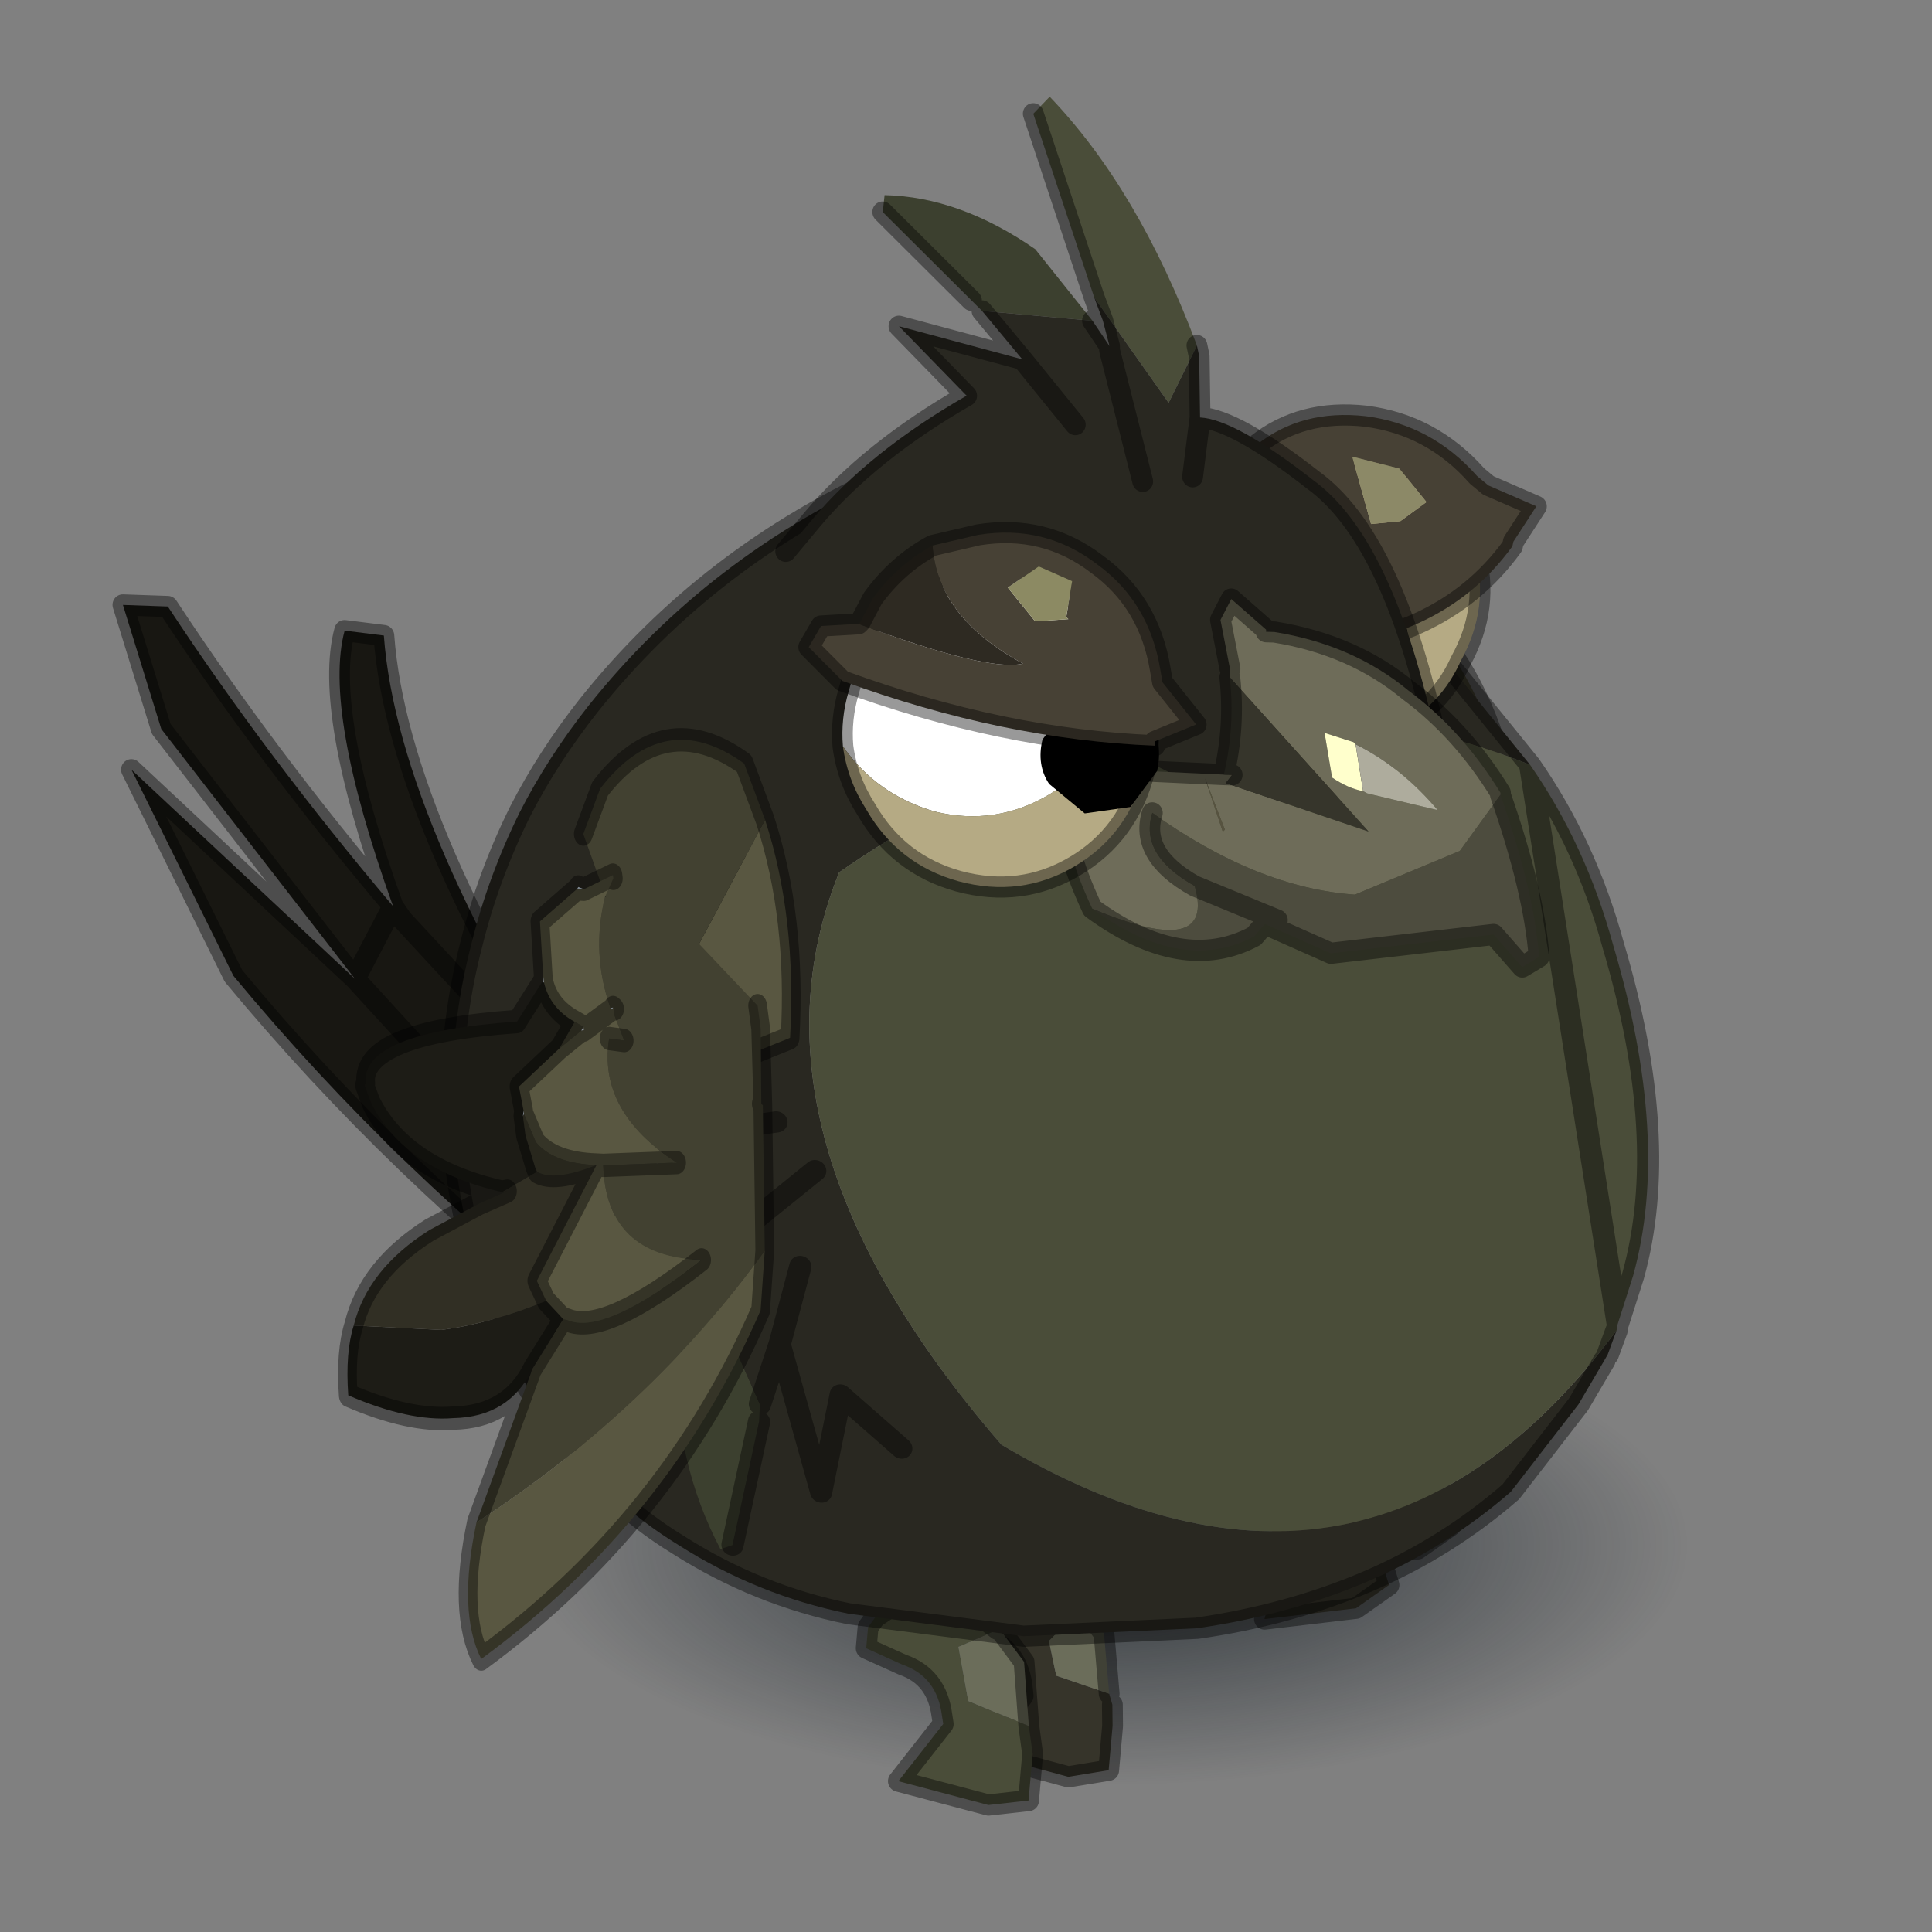 <?xml version="1.0" encoding="UTF-8" standalone="no"?>
<svg xmlns:xlink="http://www.w3.org/1999/xlink" height="440.0px" width="440.0px" xmlns="http://www.w3.org/2000/svg">
  <rect width="100%" height="100%" fill="#808080" stroke="none"/>
  <g transform="matrix(10.0, 0.0, 0.0, 10.0, 0.0, 0.0)">
    <use height="44.0" transform="matrix(1.0, 0.0, 0.0, 1.0, 0.0, 0.0)" width="44.0" xlink:href="#shape0"/>
    <use height="39.5" transform="matrix(1, 0.0, 0.0, 1, 1.944, 2.141)" width="38.4" xlink:href="#sprite0"/>
  </g>
  <defs>
    <g id="shape0" transform="matrix(1.0, 0.0, 0.0, 1.0, 0.0, 0.0)">
      <path d="M44.0 44.0 L0.0 44.0 0.0 0.0 44.0 0.0 44.0 44.0" fill="#43adca" fill-opacity="0.0" fill-rule="evenodd" stroke="none"/>
    </g>
    <g id="sprite0" transform="matrix(1.0, 0.0, 0.0, 1.0, 24.4, 35.8)">
      <use height="29.5" transform="matrix(0.952, 0.0, 0.0, 0.392, -15.188, -8.526)" width="29.5" xlink:href="#sprite1"/>
      <use height="6.45" transform="matrix(0.948, -0.002, 0.01, 0.964, 0.211, -7.04)" width="7.05" xlink:href="#sprite2"/>
      <use height="19.8" transform="matrix(0.927, -0.191, 0.195, 0.945, -24.381, -24.238)" width="12.25" xlink:href="#sprite3"/>
      <use height="6.45" transform="matrix(0.945, 0.094, -0.085, 0.96, -6.615, -3.114)" width="6.55" xlink:href="#sprite4"/>
      <use height="12.15" transform="matrix(-0.358, 0.88, -0.929, -0.243, 12.422, -23.009)" width="20.2" xlink:href="#sprite5"/>
      <use height="28.85" transform="matrix(0.994, 0.201, -0.169, 0.945, -13.406, -30.486)" width="27.6" xlink:href="#sprite6"/>
      <use height="12.15" transform="matrix(0.496, -0.862, -0.694, -0.626, -14.051, 1.372)" width="20.2" xlink:href="#sprite7"/>
      <use height="8.6" transform="matrix(0.737, 0.613, -0.597, 0.744, 4.115, -30.489)" width="7.6" xlink:href="#sprite8"/>
      <use height="16.7" transform="matrix(0.948, -0.006, 0.014, 0.964, -8.837, -35.698)" width="16.0" xlink:href="#sprite9"/>
      <use height="9.0" transform="matrix(0.948, 0.026, -0.018, 0.964, -2.232, -24.647)" width="11.95" xlink:href="#sprite10"/>
      <use height="8.9" transform="matrix(0.947, -0.002, 0.009, 0.962, -8.189, -26.04)" width="9.8" xlink:href="#sprite11"/>
    </g>
    <g id="sprite1" transform="matrix(1.0, 0.0, 0.0, 1.0, 14.75, 14.75)">
      <use height="29.5" transform="matrix(1.0, 0.0, 0.0, 1.0, -14.75, -14.75)" width="29.5" xlink:href="#shape1"/>
    </g>
    <g id="shape1" transform="matrix(1.0, 0.0, 0.0, 1.0, 14.75, 14.75)">
      <path d="M10.4 -10.45 Q14.75 -6.1 14.75 0.0 14.75 6.1 10.4 10.4 6.1 14.75 0.0 14.75 -6.1 14.75 -10.45 10.4 -14.75 6.1 -14.75 0.0 -14.75 -6.1 -10.45 -10.45 -6.1 -14.75 0.0 -14.75 6.1 -14.75 10.4 -10.45" fill="url(#gradient0)" fill-rule="evenodd" stroke="none"/>
    </g>
    <radialGradient cx="0" cy="0" gradientTransform="matrix(0.017, 0.0, 0.0, 0.017, 0.0, 0.0)" gradientUnits="userSpaceOnUse" id="gradient0" r="819.2" spreadMethod="pad">
      <stop offset="0.333" stop-color="#0e171d" stop-opacity="0.498"/>
      <stop offset="1.0" stop-color="#101a24" stop-opacity="0.0"/>
    </radialGradient>
    <g id="sprite2" transform="matrix(1.0, 0.0, 0.0, 1.0, 0.25, 0.25)">
      <use height="6.45" transform="matrix(1.0, 0.0, 0.0, 1.0, -0.25, -0.25)" width="7.05" xlink:href="#shape2"/>
    </g>
    <g id="shape2" transform="matrix(1.0, 0.0, 0.0, 1.0, 0.25, 0.25)">
      <path d="M3.65 0.1 L2.4 0.0 1.95 0.65 1.55 1.25 1.55 1.5 1.6 1.75 1.7 2.0 2.6 2.0 Q3.5 1.9 3.95 2.7 L4.05 2.95 3.6 4.55 5.75 4.3 6.55 3.75 6.25 2.75 5.25 0.8 Q4.8 0.35 3.65 0.1" fill="#1a1914" fill-rule="evenodd" stroke="none"/>
      <path d="M3.65 0.1 Q4.8 0.35 5.25 0.8 L6.25 2.75 6.55 3.75 5.75 4.3 3.6 4.55 4.05 2.95 3.95 2.7 Q3.5 1.9 2.6 2.0 L1.7 2.0 1.6 1.75 1.55 1.5 1.55 1.25 1.95 0.65 2.4 0.0 3.65 0.1 Z" fill="none" stroke="#000000" stroke-linecap="round" stroke-linejoin="round" stroke-opacity="0.4" stroke-width="0.5"/>
      <path d="M0.05 3.1 L0.15 3.3 1.1 3.35 Q1.95 3.3 2.4 4.1 L2.5 4.3 2.05 5.95 4.25 5.7 5.05 5.15 4.75 4.15 3.8 2.15 Q3.3 1.75 2.1 1.5 L0.85 1.35 0.4 2.05 0.1 2.6 0.0 2.85 0.05 3.1" fill="#36342a" fill-rule="evenodd" stroke="none"/>
      <path d="M0.05 3.1 L0.0 2.85 0.1 2.6 0.4 2.05 0.85 1.35 2.1 1.5 Q3.3 1.75 3.8 2.15 L4.75 4.15 5.05 5.15 4.25 5.7 2.05 5.95 2.5 4.3 2.4 4.1 Q1.95 3.3 1.1 3.35 L0.15 3.3 0.05 3.1 Z" fill="none" stroke="#000000" stroke-linecap="round" stroke-linejoin="round" stroke-opacity="0.4" stroke-width="0.5"/>
    </g>
    <g id="sprite3" transform="matrix(1.0, 0.0, 0.0, 1.0, 0.25, 0.25)">
      <use height="19.8" transform="matrix(1.0, 0.0, 0.0, 1.0, -0.25, -0.25)" width="12.25" xlink:href="#shape3"/>
    </g>
    <g id="shape3" transform="matrix(1.0, 0.0, 0.0, 1.0, 0.25, 0.25)">
      <path d="M4.25 9.75 L0.9 3.05 0.6 0.0 1.65 0.25 Q3.25 4.2 5.5 8.25 L5.65 8.6 7.9 12.25 5.65 8.6 5.5 8.25 Q4.8 3.4 5.7 1.65 L6.6 1.95 Q6.0 6.45 9.3 14.65 L11.75 19.3 8.35 19.05 Q4.3 14.45 1.4 9.1 L0.0 3.85 4.25 9.75 5.8 12.3 4.25 9.75" fill="#181712" fill-rule="evenodd" stroke="none"/>
      <path d="M5.5 8.25 Q3.25 4.2 1.65 0.25 L0.6 0.0 0.9 3.05 4.25 9.75 5.8 12.3 M5.5 8.25 L5.65 8.6 7.9 12.25 M4.25 9.75 L0.0 3.85 1.4 9.1 Q4.3 14.45 8.35 19.05 L11.75 19.3 9.3 14.65 Q6.0 6.45 6.6 1.95 L5.7 1.65 Q4.8 3.4 5.5 8.25 Z" fill="none" stroke="#000000" stroke-linecap="round" stroke-linejoin="round" stroke-opacity="0.4" stroke-width="0.5"/>
    </g>
    <g id="sprite4" transform="matrix(1.0, 0.0, 0.0, 1.0, 0.25, 0.25)">
      <use height="6.45" transform="matrix(1.0, 0.0, 0.0, 1.0, -0.25, -0.25)" width="6.55" xlink:href="#shape4"/>
    </g>
    <g id="shape4" transform="matrix(1.0, 0.0, 0.0, 1.0, 0.25, 0.25)">
      <path d="M5.1 1.05 L4.3 0.5 3.1 0.0 2.5 0.5 2.0 0.95 1.9 1.2 1.9 1.45 1.9 1.7 2.75 2.0 Q3.6 2.2 3.8 3.05 L3.85 3.3 2.95 4.75 5.1 5.1 6.05 4.85 6.05 3.8 6.0 3.3 5.9 3.05 4.6 2.75 4.55 2.6 4.35 1.95 5.1 1.05" fill="#36342a" fill-rule="evenodd" stroke="none"/>
      <path d="M5.1 1.05 L4.35 1.95 4.55 2.6 4.6 2.75 5.9 3.05 5.65 1.65 5.1 1.05" fill="#6b6d5a" fill-rule="evenodd" stroke="none"/>
      <path d="M6.0 3.3 L6.05 3.8 6.05 4.85 5.1 5.1 2.95 4.75 3.85 3.3 3.8 3.05 Q3.6 2.2 2.75 2.0 L1.9 1.7 1.9 1.45 1.9 1.2 2.0 0.95 2.5 0.5 3.1 0.0 4.3 0.5 5.1 1.05 5.65 1.65 5.9 3.05" fill="none" stroke="#000000" stroke-linecap="round" stroke-linejoin="round" stroke-opacity="0.4" stroke-width="0.5"/>
      <path d="M3.1 1.8 L2.45 1.4 Q1.5 0.9 1.25 0.9 L0.65 1.4 0.15 1.8 0.0 2.05 0.0 2.3 0.0 2.55 0.9 2.85 Q1.75 3.05 1.95 3.95 L2.0 4.15 1.05 5.6 3.25 5.95 4.2 5.75 4.2 4.65 4.05 4.0 2.55 3.55 2.2 2.3 2.3 2.25 3.1 1.8" fill="#4a4d39" fill-rule="evenodd" stroke="none"/>
      <path d="M3.1 1.8 L2.3 2.25 2.2 2.3 2.55 3.55 4.05 4.0 3.8 2.5 3.25 1.9 3.1 1.8" fill="#6b6d5a" fill-rule="evenodd" stroke="none"/>
      <path d="M4.05 4.0 L4.2 4.65 4.2 5.75 3.25 5.95 1.05 5.6 2.0 4.15 1.95 3.95 Q1.75 3.05 0.9 2.85 L0.0 2.55 0.0 2.3 0.0 2.05 0.15 1.8 0.65 1.4 1.25 0.9 Q1.5 0.9 2.45 1.4 L3.1 1.8 M4.05 4.0 L3.8 2.5 3.25 1.9" fill="none" stroke="#000000" stroke-linecap="round" stroke-linejoin="round" stroke-opacity="0.4" stroke-width="0.5"/>
    </g>
    <g id="sprite5" transform="matrix(1.0, 0.0, 0.0, 1.0, 0.25, 0.25)">
      <use height="12.15" transform="matrix(1.0, 0.0, 0.0, 1.0, -0.25, -0.25)" width="20.2" xlink:href="#shape5"/>
    </g>
    <g id="shape5" transform="matrix(1.0, 0.0, 0.0, 1.0, 0.25, 0.25)">
      <path d="M0.65 6.15 L4.7 6.0 5.0 5.95 5.8 4.6 5.7 4.25 5.35 3.85 4.05 2.9 Q1.85 4.25 0.65 6.15" fill="#595741" fill-rule="evenodd" stroke="none"/>
      <path d="M5.8 4.6 L5.0 5.95 4.7 6.0 0.65 6.15 0.0 7.3 Q0.25 9.75 2.7 10.1 L3.75 9.9 5.5 6.9 5.8 6.0 Q6.0 5.1 5.8 4.6" fill="#424131" fill-rule="evenodd" stroke="none"/>
      <path d="M0.65 6.15 Q1.85 4.25 4.05 2.9 L5.35 3.85 5.7 4.25 M3.75 9.9 L2.7 10.1 Q0.25 9.75 0.0 7.3 L0.65 6.15 Z" fill="none" stroke="#000000" stroke-linecap="round" stroke-linejoin="round" stroke-opacity="0.4" stroke-width="0.5"/>
      <path d="M15.9 8.75 Q16.5 8.6 17.2 8.0 16.7 6.35 15.95 5.45 15.05 4.25 13.85 4.35 L12.5 4.3 12.45 4.9 14.6 6.8 15.9 8.75 M6.95 8.95 L8.05 9.0 Q10.7 12.25 11.5 11.5 L11.55 11.5 11.75 11.15 Q12.4 9.6 11.25 7.2 L10.35 6.7 10.3 6.8 9.9 7.4 9.6 7.7 9.5 7.75 9.15 8.15 7.85 7.75 7.15 7.75 Q7.3 8.45 6.95 8.9 L6.95 8.95" fill="#1d1c16" fill-rule="evenodd" stroke="none"/>
      <path d="M15.9 8.75 L14.6 6.8 12.45 4.9 12.25 5.35 9.3 5.5 10.35 6.7 11.25 7.2 11.15 7.1 11.8 7.55 13.05 8.3 Q14.7 9.15 15.9 8.75" fill="#312f24" fill-rule="evenodd" stroke="none"/>
      <path d="M12.5 4.3 L13.85 4.35 17.4 3.65 Q12.7 1.3 8.15 0.8 L5.65 2.65 5.65 2.7 4.35 3.65 4.0 4.0 3.75 7.25 4.35 8.0 4.5 8.65 Q5.7 8.25 6.35 7.15 L6.3 7.1 6.3 7.05 6.4 7.0 6.7 6.45 6.9 6.8 Q8.35 6.15 8.0 3.8 L9.2 5.35 Q10.75 4.15 9.3 2.05 12.15 3.2 12.45 4.2 L12.5 4.3 M9.6 7.7 L9.9 7.4 10.3 6.8 10.35 6.7 9.3 5.5 Q9.95 6.45 9.85 7.1 L9.55 7.7 9.6 7.7 M7.2 7.5 L7.1 7.5 7.15 7.75 7.85 7.75 7.2 7.5" fill="#424131" fill-rule="evenodd" stroke="none"/>
      <path d="M12.45 4.9 L12.5 4.3 12.45 4.2 Q12.15 3.2 9.3 2.05 10.75 4.15 9.2 5.35 L8.0 3.8 Q8.35 6.15 6.9 6.8 L6.7 6.45 6.4 7.0 6.3 7.05 6.3 7.1 6.35 7.1 6.35 7.15 Q5.7 8.25 4.5 8.65 L4.05 8.7 4.0 8.75 4.7 9.2 4.8 9.35 5.95 9.75 6.85 9.0 6.95 8.9 Q7.3 8.45 7.15 7.75 L7.1 7.5 7.15 7.45 7.2 7.5 7.85 7.75 9.15 8.15 9.5 7.75 9.55 7.7 9.85 7.1 Q9.95 6.45 9.3 5.5 L12.25 5.35 12.45 4.9 M17.4 3.65 Q19.25 2.95 19.7 1.85 14.35 -0.5 9.25 0.15 L8.15 0.8 Q12.7 1.3 17.4 3.65 M9.2 5.35 L9.3 5.5 9.2 5.35 M7.15 7.45 L6.35 7.1 7.15 7.45" fill="#595741" fill-rule="evenodd" stroke="none"/>
      <path d="M4.7 9.2 L4.75 9.35 4.8 9.35 4.7 9.2 M6.85 9.0 L6.95 8.95 6.95 8.9 6.85 9.0 M6.3 7.1 L6.35 7.15 6.35 7.1 6.3 7.1 M7.2 7.5 L7.15 7.45 7.1 7.5 7.2 7.5" fill="url(#gradient1)" fill-rule="evenodd" stroke="none"/>
      <path d="M9.5 7.75 L9.6 7.7 9.55 7.7 9.5 7.75" fill="#e6f2ff" fill-rule="evenodd" stroke="none"/>
      <path d="M13.85 4.35 Q15.05 4.25 15.95 5.45 16.7 6.35 17.2 8.0 16.5 8.6 15.9 8.75 M12.45 4.9 L12.5 4.3 13.85 4.35 17.4 3.65 Q19.25 2.95 19.7 1.85 14.35 -0.5 9.25 0.15 L8.15 0.8 5.65 2.65 4.35 3.65 4.0 4.0 M4.05 8.7 L4.0 8.75 4.7 9.2 4.8 9.35 5.95 9.75 6.85 9.0 6.95 8.95 8.05 9.0 Q10.7 12.25 11.5 11.5 M4.75 9.35 L4.8 9.35 M11.55 11.5 L11.75 11.15 Q12.4 9.6 11.25 7.2 L11.15 7.1 11.8 7.55 13.05 8.3 Q14.7 9.15 15.9 8.75 M12.5 4.3 L12.45 4.2 Q12.15 3.2 9.3 2.05 M9.2 5.35 L8.0 3.8 M6.9 6.8 L6.7 6.45 M6.3 7.05 L6.3 7.1 6.35 7.1 7.15 7.45 7.2 7.5 7.85 7.75 9.15 8.15 9.5 7.75 9.6 7.7 9.9 7.4 10.3 6.8 10.35 6.7 M9.3 5.5 L12.25 5.35 12.45 4.9 M9.55 7.7 L9.85 7.1 Q9.95 6.45 9.3 5.5 L10.35 6.7 M9.3 5.5 L9.2 5.35 M7.1 7.5 L7.15 7.45 M7.1 7.5 L7.15 7.75 Q7.3 8.45 6.95 8.9 L6.85 9.0 M7.85 7.75 L7.15 7.75 M9.55 7.7 L9.5 7.75 M5.65 2.7 L5.65 2.65" fill="none" stroke="#000000" stroke-linecap="round" stroke-linejoin="round" stroke-opacity="0.4" stroke-width="0.5"/>
    </g>
    <linearGradient gradientTransform="matrix(-0.004, 0.0, 7.0E-4, -0.007, 7.5, 5.9)" gradientUnits="userSpaceOnUse" id="gradient1" spreadMethod="pad" x1="-819.2" x2="819.2">
      <stop offset="0.0" stop-color="#ffffff"/>
      <stop offset="1.0" stop-color="#c9dbed"/>
    </linearGradient>
    <g id="sprite6" transform="matrix(1.0, 0.0, 0.0, 1.0, 0.25, 0.25)">
      <use height="28.85" transform="matrix(1.0, 0.0, 0.0, 1.0, -0.25, -0.25)" width="27.6" xlink:href="#shape6"/>
    </g>
    <g id="shape6" transform="matrix(1.0, 0.0, 0.0, 1.0, 0.25, 0.25)">
      <path d="M22.75 5.4 Q14.7 3.85 7.9 11.15 6.6 17.75 13.75 23.7 22.75 27.05 26.9 18.15 L26.8 18.75 26.75 18.9 26.35 20.05 25.2 22.4 Q24.0 24.0 22.4 25.15 20.8 26.3 18.8 27.05 L15.0 28.05 11.05 28.35 Q8.95 28.35 7.0 27.55 5.2 26.85 3.85 25.45 2.4 24.05 1.55 22.25 0.7 20.5 0.3 18.65 -0.1 16.6 0.05 14.55 0.15 12.9 0.6 11.25 1.0 9.85 1.7 8.45 3.75 4.4 7.45 1.65 11.15 -1.15 15.85 0.85 L18.95 2.5 19.6 2.9 20.5 3.4 22.75 5.4 M8.0 22.05 Q7.55 21.3 7.75 21.85 L8.0 22.05" fill="#292821" fill-rule="evenodd" stroke="none"/>
      <path d="M26.9 18.15 Q22.75 27.05 13.75 23.7 6.6 17.75 7.9 11.15 14.7 3.85 22.75 5.4 24.3 7.0 25.3 9.2 27.35 13.45 27.05 16.8 L26.9 18.0 26.9 18.15 M8.0 22.05 L7.75 21.85 Q7.55 21.3 8.0 22.05" fill="#4a4d39" fill-rule="evenodd" stroke="none"/>
      <path d="M22.75 5.4 L20.5 3.4 19.6 2.9 18.95 2.5 15.85 0.85 Q11.15 -1.15 7.45 1.65 3.75 4.4 1.7 8.45 1.0 9.85 0.6 11.25 0.15 12.9 0.05 14.55 -0.1 16.6 0.3 18.65 0.7 20.5 1.55 22.25 2.4 24.05 3.85 25.45 5.2 26.85 7.0 27.55 8.95 28.35 11.05 28.35 L15.0 28.05 18.8 27.05 Q20.8 26.3 22.4 25.15 24.0 24.0 25.2 22.4 L26.35 20.05 26.75 18.9 M26.8 18.75 L26.9 18.15 M26.9 18.0 L27.05 16.8 Q27.35 13.45 25.3 9.2 24.3 7.0 22.75 5.4 Z" fill="none" stroke="#000000" stroke-linecap="round" stroke-linejoin="round" stroke-opacity="0.4" stroke-width="0.5"/>
      <path d="M5.15 18.55 Q3.35 21.55 3.3 24.65 L3.95 24.85 6.05 21.45 6.6 18.6 5.15 18.55" fill="#4a4d39" fill-rule="evenodd" stroke="none"/>
      <path d="M6.5 21.2 L6.25 23.3 Q6.6 25.65 7.95 27.45 L8.2 27.3 8.3 24.3 8.25 23.9 6.5 21.2" fill="#3c402f" fill-rule="evenodd" stroke="none"/>
      <path d="M8.45 22.4 L9.95 25.65 10.0 23.3 11.55 24.25 11.6 23.85 8.55 18.2 6.7 20.5 6.65 20.5 6.7 20.5 8.55 18.2 Q6.15 13.4 5.85 11.45 4.2 13.7 6.3 17.7 L5.3 18.4 5.15 18.55 6.6 18.6 6.05 21.45 6.3 20.9 6.65 20.5 6.5 21.2 8.25 23.9 8.45 22.4 8.6 20.5 8.45 22.4 M7.5 17.25 L6.3 17.7 7.5 17.25" fill="#292821" fill-rule="evenodd" stroke="none"/>
      <path d="M11.55 24.25 L10.0 23.3 9.95 25.65 8.45 22.4 8.6 20.5 M8.2 27.3 L8.3 24.3 M8.25 23.9 L8.45 22.4 M6.05 21.45 L6.3 20.9 6.65 20.5 6.5 21.2 M6.65 20.5 L6.7 20.5 8.55 18.2 M5.85 11.45 Q4.2 13.7 6.3 17.7 L5.3 18.4 5.15 18.55 M3.95 24.85 L6.05 21.45 M6.3 17.7 L7.5 17.25" fill="none" stroke="#000000" stroke-linecap="round" stroke-linejoin="round" stroke-opacity="0.4" stroke-width="0.5"/>
    </g>
    <g id="sprite7" transform="matrix(1.0, 0.0, 0.0, 1.0, 0.25, 0.25)">
      <use height="12.15" transform="matrix(1.0, 0.0, 0.0, 1.0, -0.25, -0.25)" width="20.2" xlink:href="#shape7"/>
    </g>
    <g id="shape7" transform="matrix(1.0, 0.0, 0.0, 1.0, 0.25, 0.25)">
      <path d="M13.9 4.6 L14.0 4.25 14.35 3.85 15.65 2.9 Q17.85 4.25 19.05 6.15 L15.0 6.0 14.7 5.95 13.9 4.6" fill="#595741" fill-rule="evenodd" stroke="none"/>
      <path d="M15.95 9.9 L14.2 6.9 13.9 6.0 Q13.7 5.1 13.9 4.6 L14.7 5.95 15.0 6.0 19.05 6.15 19.7 7.3 Q19.45 9.75 17.0 10.1 L15.95 9.9" fill="#424131" fill-rule="evenodd" stroke="none"/>
      <path d="M14.0 4.25 L14.35 3.85 15.65 2.9 Q17.85 4.25 19.05 6.15 L19.7 7.3 Q19.45 9.75 17.0 10.1 L15.95 9.9" fill="none" stroke="#000000" stroke-linecap="round" stroke-linejoin="round" stroke-opacity="0.4" stroke-width="0.5"/>
      <path d="M3.8 8.75 Q3.2 8.6 2.5 8.0 3.0 6.35 3.75 5.45 4.65 4.25 5.85 4.35 L7.2 4.3 7.25 4.9 Q6.0 5.8 5.1 6.8 L3.8 8.75 M12.75 8.95 L11.65 9.0 Q9.0 12.25 8.2 11.5 L8.15 11.5 7.95 11.15 Q7.3 9.6 8.45 7.2 L9.35 6.7 9.4 6.8 9.8 7.4 10.1 7.7 10.2 7.75 10.55 8.15 11.85 7.75 12.55 7.75 Q12.4 8.45 12.75 8.9 L12.75 8.95" fill="#1d1c16" fill-rule="evenodd" stroke="none"/>
      <path d="M3.8 8.75 L5.1 6.8 Q6.0 5.8 7.25 4.9 L7.45 5.35 10.4 5.5 Q9.45 6.2 9.35 6.7 L8.45 7.2 8.55 7.1 7.9 7.55 6.65 8.3 Q5.0 9.15 3.8 8.75" fill="#312f24" fill-rule="evenodd" stroke="none"/>
      <path d="M7.2 4.3 L5.85 4.35 2.3 3.65 Q7.0 1.3 11.55 0.8 L14.05 2.65 14.05 2.7 15.35 3.65 15.7 4.0 15.95 7.25 15.35 8.0 15.2 8.65 Q14.0 8.25 13.35 7.15 L13.4 7.1 13.4 7.05 13.3 7.0 13.0 6.45 12.8 6.8 Q11.35 6.15 11.7 3.8 L10.5 5.35 Q8.95 4.15 10.4 2.05 7.55 3.2 7.25 4.2 L7.2 4.3 M10.1 7.7 L9.8 7.4 9.4 6.8 9.35 6.7 Q9.45 6.2 10.4 5.5 9.75 6.45 9.85 7.1 L10.15 7.7 10.1 7.7 M11.85 7.75 L12.5 7.5 12.6 7.5 12.55 7.75 11.85 7.75" fill="#424131" fill-rule="evenodd" stroke="none"/>
      <path d="M7.25 4.9 L7.2 4.3 7.25 4.2 Q7.55 3.2 10.4 2.05 8.95 4.15 10.5 5.35 L11.7 3.8 Q11.35 6.15 12.8 6.8 L13.0 6.45 13.3 7.0 13.4 7.05 13.4 7.1 13.35 7.1 12.55 7.45 13.35 7.1 13.35 7.15 Q14.0 8.25 15.2 8.65 L15.65 8.7 15.7 8.75 15.0 9.2 14.9 9.35 13.75 9.75 12.85 9.0 12.75 8.9 Q12.4 8.45 12.55 7.75 L12.6 7.5 12.55 7.45 12.5 7.5 11.85 7.75 10.55 8.15 10.2 7.75 10.15 7.7 9.85 7.1 Q9.75 6.45 10.4 5.5 L7.45 5.35 7.25 4.9 M2.3 3.65 Q0.45 2.95 0.0 1.85 5.35 -0.5 10.45 0.15 L11.55 0.8 Q7.0 1.3 2.3 3.65 M10.5 5.35 L10.4 5.5 10.5 5.35" fill="#595741" fill-rule="evenodd" stroke="none"/>
      <path d="M15.0 9.2 L14.95 9.35 14.9 9.35 15.0 9.2 M12.85 9.0 L12.75 8.95 12.75 8.9 12.85 9.0 M13.4 7.1 L13.35 7.15 13.35 7.1 13.4 7.1 M12.6 7.5 L12.5 7.5 12.55 7.45 12.6 7.5" fill="url(#gradient2)" fill-rule="evenodd" stroke="none"/>
      <path d="M10.2 7.75 L10.1 7.7 10.15 7.7 10.2 7.75" fill="#e6f2ff" fill-rule="evenodd" stroke="none"/>
      <path d="M5.85 4.35 Q4.65 4.25 3.75 5.45 3.0 6.35 2.5 8.0 3.2 8.6 3.8 8.75 M7.25 4.9 L7.2 4.3 5.85 4.35 2.3 3.65 Q0.45 2.95 0.0 1.85 5.35 -0.5 10.45 0.15 L11.55 0.8 14.05 2.65 15.35 3.65 15.7 4.0 M15.65 8.7 L15.7 8.75 15.0 9.2 14.9 9.35 13.75 9.75 12.85 9.0 12.75 8.95 11.65 9.0 Q9.0 12.25 8.2 11.5 M14.95 9.35 L14.9 9.35 M8.15 11.5 L7.95 11.15 Q7.3 9.6 8.45 7.2 L8.55 7.1 7.9 7.55 6.65 8.3 Q5.0 9.15 3.8 8.75 M7.2 4.3 L7.25 4.2 Q7.55 3.2 10.4 2.05 M10.5 5.35 L11.7 3.8 M12.8 6.8 L13.0 6.45 M13.4 7.05 L13.4 7.1 M10.1 7.7 L9.8 7.4 9.4 6.8 9.35 6.7 M10.4 5.5 L7.45 5.35 7.25 4.9 M10.4 5.5 L10.5 5.35 M10.15 7.7 L9.85 7.1 Q9.75 6.45 10.4 5.5 9.45 6.2 9.35 6.7 M12.5 7.5 L11.85 7.75 12.55 7.75 12.6 7.5 12.55 7.45 13.35 7.1 13.4 7.1 M12.5 7.5 L12.55 7.45 M11.85 7.75 L10.55 8.15 10.2 7.75 10.1 7.7 M10.15 7.7 L10.2 7.75 M12.85 9.0 L12.75 8.9 Q12.4 8.45 12.55 7.75 M14.05 2.7 L14.05 2.65" fill="none" stroke="#000000" stroke-linecap="round" stroke-linejoin="round" stroke-opacity="0.4" stroke-width="0.5"/>
    </g>
    <linearGradient gradientTransform="matrix(0.004, 0.0, -7.0E-4, -0.007, 12.2, 5.9)" gradientUnits="userSpaceOnUse" id="gradient2" spreadMethod="pad" x1="-819.2" x2="819.2">
      <stop offset="0.0" stop-color="#ffffff"/>
      <stop offset="1.0" stop-color="#c9dbed"/>
    </linearGradient>
    <g id="sprite8" transform="matrix(1.0, 0.0, 0.0, 1.0, 0.25, 0.25)">
      <use height="8.6" transform="matrix(1.0, 0.0, 0.0, 1.0, -0.25, -0.25)" width="7.6" xlink:href="#shape8"/>
    </g>
    <g id="shape8" transform="matrix(1.0, 0.0, 0.0, 1.0, 0.25, 0.25)">
      <path d="M5.65 5.55 L3.45 6.7 Q5.65 7.95 5.65 5.55" fill="#ffffff" fill-rule="evenodd" stroke="none"/>
      <path d="M1.2 2.65 Q0.45 3.8 0.75 5.3 1.1 6.65 2.2 7.45 3.35 8.3 4.55 8.05 5.95 7.8 6.6 6.55 7.35 5.35 7.0 4.0 6.75 2.55 5.6 1.75 4.5 0.95 3.15 1.2 1.9 1.5 1.2 2.65 M5.65 5.55 Q5.65 7.95 3.45 6.7 L5.65 5.55" fill="#b5aa84" fill-rule="evenodd" stroke="none"/>
      <path d="M1.2 2.65 Q0.45 3.8 0.75 5.3 1.1 6.65 2.2 7.45 3.35 8.3 4.55 8.05 5.95 7.8 6.6 6.55 7.35 5.35 7.0 4.0 6.75 2.55 5.6 1.75 4.5 0.95 3.15 1.2 1.9 1.5 1.2 2.65 Z" fill="none" stroke="#000000" stroke-linecap="round" stroke-linejoin="round" stroke-opacity="0.4" stroke-width="0.5"/>
      <path d="M3.95 6.05 L4.75 6.65 5.7 6.55 Q6.15 6.25 6.25 5.7 L6.1 4.7 5.3 4.05 4.35 4.2 Q3.9 4.5 3.8 5.0 3.7 5.55 3.95 6.05" fill="#000000" fill-rule="evenodd" stroke="none"/>
      <path d="M4.0 1.6 L3.0 1.4 1.95 1.9 3.3 2.85 3.8 2.35 4.0 1.6 M3.55 6.5 L2.35 6.0 3.45 3.85 Q1.8 4.95 0.0 3.3 L0.0 3.15 Q0.3 1.8 1.6 0.95 2.95 0.1 4.55 0.35 L4.9 0.35 6.1 0.0 6.2 1.0 6.25 1.1 Q6.4 4.1 3.55 6.5" fill="#474135" fill-rule="evenodd" stroke="none"/>
      <path d="M0.0 3.3 Q1.8 4.95 3.45 3.85 L2.35 6.0 3.55 6.5 1.45 7.65 0.95 7.25 1.2 6.4 0.75 5.9 Q-0.15 4.75 0.0 3.3" fill="#1f1e16" fill-rule="evenodd" stroke="none"/>
      <path d="M4.0 1.6 L3.8 2.35 3.3 2.85 1.95 1.9 3.0 1.4 4.0 1.6" fill="#8c8967" fill-rule="evenodd" stroke="none"/>
      <path d="M3.55 6.5 Q6.4 4.1 6.25 1.1 L6.2 1.0 6.1 0.0 4.9 0.35 4.55 0.35 Q2.95 0.1 1.6 0.95 0.3 1.8 0.0 3.15 L0.0 3.3 Q-0.15 4.75 0.75 5.9 L1.2 6.4 0.95 7.25 1.45 7.65 3.55 6.5 Z" fill="none" stroke="#000000" stroke-linecap="round" stroke-linejoin="round" stroke-opacity="0.4" stroke-width="0.5"/>
    </g>
    <g id="sprite9" transform="matrix(1.0, 0.0, 0.0, 1.0, 0.25, 0.0)">
      <use height="16.7" transform="matrix(1.0, 0.0, 0.0, 1.0, -0.25, 0.0)" width="16.0" xlink:href="#shape9"/>
    </g>
    <g id="shape9" transform="matrix(1.0, 0.0, 0.0, 1.0, 0.25, 0.0)">
      <path d="M9.95 5.9 L9.25 7.25 7.5 4.75 6.1 0.4 6.5 0.0 Q8.6 2.2 9.95 5.9" fill="#4a4d39" fill-rule="evenodd" stroke="none"/>
      <path d="M4.55 4.8 L2.45 2.7 2.5 2.3 Q4.3 2.35 6.1 3.6 L7.45 5.3 4.8 5.05 4.55 4.8" fill="#3c402f" fill-rule="evenodd" stroke="none"/>
      <path d="M0.0 10.7 L0.65 9.95 Q2.05 8.35 4.4 7.05 L2.8 5.4 5.75 6.2 4.8 5.05 7.45 5.3 7.85 5.9 7.7 5.3 7.5 4.75 9.25 7.25 9.95 5.9 10.0 6.15 10.0 7.6 Q10.85 7.65 12.7 9.1 14.55 10.45 15.5 14.95 13.8 17.45 10.0 16.4 L5.3 14.1 0.0 10.7 M9.8 9.0 L10.0 7.6 9.8 9.0 M7.0 7.75 L5.75 6.2 7.0 7.75 M8.6 9.1 L7.85 6.0 7.85 5.9 7.85 6.0 8.6 9.1" fill="#292821" fill-rule="evenodd" stroke="none"/>
      <path d="M5.75 6.2 L2.8 5.4 4.4 7.05 Q2.05 8.35 0.65 9.95 L0.0 10.7 M15.5 14.95 Q14.55 10.45 12.7 9.1 10.85 7.65 10.0 7.6 L9.8 9.0 M4.8 5.05 L5.75 6.2 7.0 7.75 M2.45 2.7 L4.55 4.8 M7.85 5.9 L7.85 6.0 8.6 9.1 M7.5 4.75 L7.7 5.3 7.85 5.9 7.45 5.3 M7.5 4.75 L6.1 0.4 M9.95 5.9 L10.0 6.15 10.0 7.6" fill="none" stroke="#000000" stroke-linecap="round" stroke-linejoin="round" stroke-opacity="0.4" stroke-width="0.5"/>
    </g>
    <g id="sprite10" transform="matrix(1.0, 0.0, 0.0, 1.0, 0.25, 0.25)">
      <use height="9.0" transform="matrix(1.0, 0.0, 0.0, 1.0, -0.25, -0.25)" width="11.95" xlink:href="#shape10"/>
    </g>
    <g id="shape10" transform="matrix(1.0, 0.0, 0.0, 1.0, 0.25, 0.25)">
      <path d="M10.45 4.45 L9.5 5.8 7.0 6.9 Q4.65 6.8 2.1 5.1 1.8 6.1 3.15 6.8 3.7 8.55 0.7 7.4 -0.85 4.3 1.1 4.1 L3.8 4.15 4.0 4.15 3.85 4.35 7.3 5.4 3.9 1.85 3.9 1.65 3.65 0.5 3.9 0.0 4.75 0.7 4.75 0.75 4.95 0.75 Q6.85 1.0 8.2 2.05 9.5 2.95 10.45 4.4 L10.45 4.45 M6.95 3.35 L6.9 3.3 6.2 3.1 6.4 4.15 Q6.8 4.4 7.15 4.45 L7.25 4.5 8.95 4.85 Q8.05 3.85 6.95 3.35 M3.85 5.45 L3.35 4.25 3.8 5.5 3.85 5.45" fill="#6e6c59" fill-rule="evenodd" stroke="none"/>
      <path d="M3.85 5.45 L3.8 5.5 3.35 4.25 3.85 5.45" fill="#575340" fill-rule="evenodd" stroke="none"/>
      <path d="M3.9 1.85 L7.3 5.4 3.85 4.35 4.0 4.15 3.8 4.15 Q4.05 3.0 3.9 1.85" fill="#36352b" fill-rule="evenodd" stroke="none"/>
      <path d="M10.45 4.45 Q11.3 6.7 11.45 8.25 L11.05 8.5 10.35 7.75 6.45 8.3 4.85 7.65 5.15 7.55 3.15 6.8 5.15 7.55 4.85 7.65 4.6 7.95 Q2.9 8.9 0.7 7.4 3.7 8.55 3.15 6.8 1.8 6.1 2.1 5.1 4.65 6.8 7.0 6.9 L9.5 5.8 10.45 4.45" fill="#4d4c3e" fill-rule="evenodd" stroke="none"/>
      <path d="M7.15 4.45 Q6.8 4.4 6.4 4.15 L6.2 3.1 6.9 3.3 6.95 3.35 7.15 4.45" fill="#ffffcc" fill-rule="evenodd" stroke="none"/>
      <path d="M6.95 3.35 Q8.05 3.85 8.95 4.85 L7.25 4.5 7.15 4.45 6.95 3.35" fill="#aeac9d" fill-rule="evenodd" stroke="none"/>
      <path d="M11.45 8.25 Q11.3 6.7 10.45 4.45 L10.45 4.4 Q9.5 2.95 8.2 2.05 6.85 1.0 4.95 0.75 L4.75 0.75 4.75 0.7 3.9 0.0 3.65 0.5 3.9 1.65 M2.1 5.1 Q1.8 6.1 3.15 6.8 L5.15 7.55 4.85 7.65 6.45 8.3 10.35 7.75 11.05 8.5 11.45 8.25 M4.0 4.15 L3.8 4.15 1.1 4.1 Q-0.85 4.3 0.7 7.4 2.9 8.9 4.6 7.95 L4.85 7.65 M3.9 1.85 Q4.05 3.0 3.8 4.15" fill="none" stroke="#000000" stroke-linecap="round" stroke-linejoin="round" stroke-opacity="0.4" stroke-width="0.5"/>
    </g>
    <g id="sprite11" transform="matrix(1.0, 0.0, 0.0, 1.0, 0.25, 0.25)">
      <use height="8.9" transform="matrix(1.0, 0.0, 0.0, 1.0, -0.25, -0.25)" width="9.8" xlink:href="#shape11"/>
    </g>
    <g id="shape11" transform="matrix(1.0, 0.0, 0.0, 1.0, 0.25, 0.25)">
      <path d="M7.55 2.7 Q6.75 1.5 5.45 1.15 3.95 0.8 2.65 1.55 1.35 2.3 0.95 3.75 0.75 4.4 0.8 5.05 1.6 6.2 3.0 6.6 4.45 6.95 5.75 6.2 7.05 5.45 7.5 3.95 L7.55 2.7" fill="#ffffff" fill-rule="evenodd" stroke="none"/>
      <path d="M0.8 5.05 Q0.9 5.85 1.35 6.55 2.1 7.85 3.55 8.25 5.05 8.65 6.35 7.9 7.65 7.15 8.05 5.65 8.4 4.15 7.65 2.85 L7.55 2.7 7.5 3.95 Q7.05 5.45 5.75 6.2 4.45 6.95 3.0 6.6 1.6 6.2 0.8 5.05" fill="#b5aa84" fill-rule="evenodd" stroke="none"/>
      <path d="M7.55 2.7 Q6.75 1.5 5.45 1.15 3.95 0.8 2.65 1.55 1.35 2.3 0.95 3.75 0.75 4.4 0.8 5.05 0.9 5.85 1.35 6.55 2.1 7.85 3.55 8.25 5.05 8.65 6.35 7.9 7.65 7.15 8.05 5.65 8.4 4.15 7.65 2.85 L7.55 2.7 Z" fill="none" stroke="#000000" stroke-linecap="round" stroke-linejoin="round" stroke-opacity="0.4" stroke-width="0.5"/>
      <path d="M6.6 6.65 L7.7 6.5 8.35 5.65 Q8.5 5.0 8.2 4.5 L7.35 3.9 6.25 4.05 5.6 4.9 Q5.45 5.5 5.75 5.95 L6.6 6.65" fill="#000000" fill-rule="evenodd" stroke="none"/>
      <path d="M1.2 2.15 L0.3 2.2 0.0 2.7 0.8 3.5 Q4.65 4.9 8.3 5.05 L8.3 4.95 9.3 4.55 8.5 3.55 8.45 3.25 Q8.2 1.65 6.95 0.75 5.7 -0.2 4.1 0.05 L3.0 0.3 Q3.1 2.0 5.15 3.1 4.3 3.3 1.2 2.15 M4.8 1.3 L5.55 0.8 6.35 1.15 6.2 2.0 6.25 2.05 5.45 2.1 4.8 1.3" fill="#474135" fill-rule="evenodd" stroke="none"/>
      <path d="M3.0 0.3 Q2.15 0.75 1.55 1.55 L1.25 2.1 1.2 2.15 Q4.3 3.3 5.15 3.1 3.1 2.0 3.0 0.3" fill="#2e2a22" fill-rule="evenodd" stroke="none"/>
      <path d="M4.8 1.3 L5.45 2.1 6.25 2.05 6.2 2.0 6.35 1.15 5.55 0.8 4.8 1.3" fill="#8c8a63" fill-rule="evenodd" stroke="none"/>
      <path d="M1.2 2.15 L0.3 2.2 0.0 2.7 0.8 3.5 Q4.65 4.9 8.3 5.05 L8.3 4.95 9.3 4.55 8.5 3.55 8.45 3.25 Q8.2 1.65 6.95 0.75 5.7 -0.2 4.1 0.05 L3.0 0.3 Q2.15 0.75 1.55 1.55 L1.25 2.1 1.2 2.15 Z" fill="none" stroke="#000000" stroke-linecap="round" stroke-linejoin="round" stroke-opacity="0.4" stroke-width="0.5"/>
    </g>
  </defs>
</svg>
